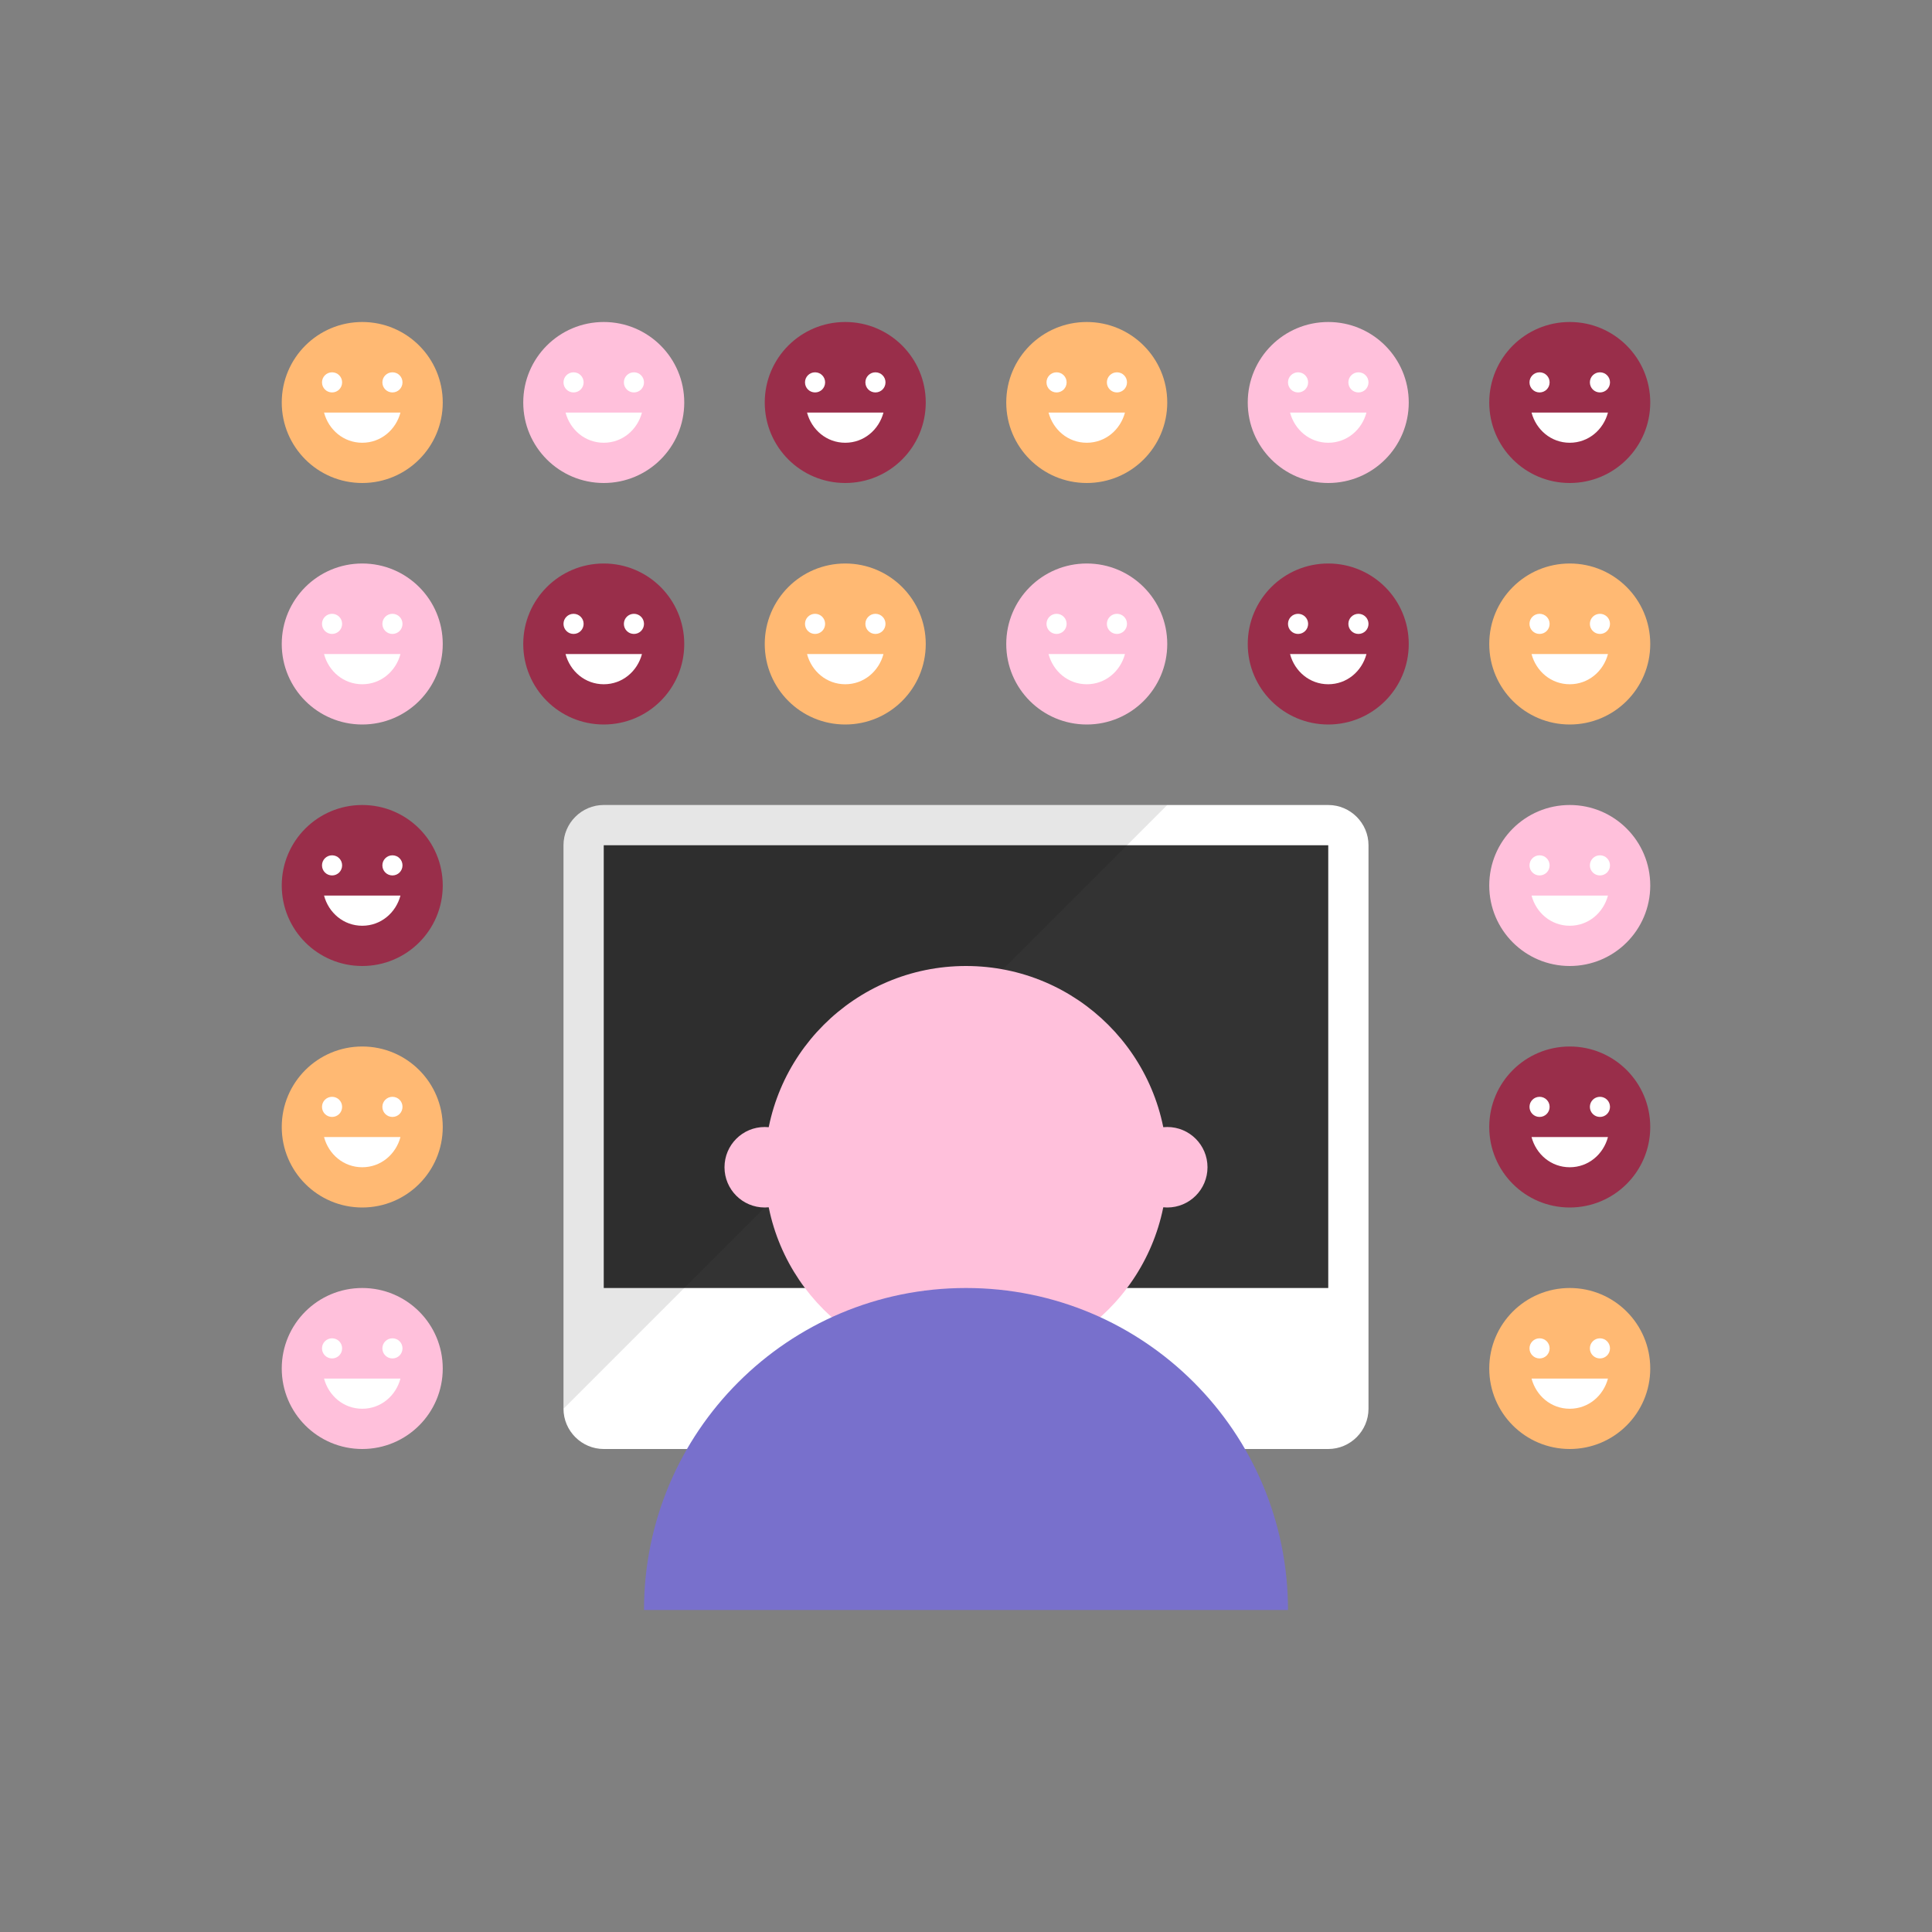 <?xml version="1.0" encoding="utf-8"?>
<!-- Generator: Adobe Illustrator 16.0.4, SVG Export Plug-In . SVG Version: 6.00 Build 0)  -->
<!DOCTYPE svg PUBLIC "-//W3C//DTD SVG 1.1//EN" "http://www.w3.org/Graphics/SVG/1.1/DTD/svg11.dtd">
<svg version="1.1" id="Layer_1" xmlns="http://www.w3.org/2000/svg" xmlns:xlink="http://www.w3.org/1999/xlink" x="0px" y="0px"
	 width="576px" height="576px" viewBox="0 0 576 576" enable-background="new 0 0 576 576" xml:space="preserve">
<rect x="0" y="0" width="576" height="576" fill="#808080" stroke="none"/>
<g>
	<g>
		<g>
			<g>
				<g>
					<path fill="#FFFFFF" d="M396,240H180c-6.598,0-12,5.402-12,12v168c0,6.598,5.402,12,12,12h216c6.598,0,12-5.402,12-12V252
						C408,245.402,402.598,240,396,240L396,240z"/>
				</g>
			</g>
			<rect x="180" y="252" fill="#333333" width="216" height="132"/>
		</g>
		<g>
			<path fill="#992E4A" d="M204,192c0,13.266-10.734,24-24,24s-24-10.734-24-24s10.734-24,24-24S204,178.734,204,192z"/>
			<path fill="#FFC0DB" d="M132,192c0,13.266-10.734,24-24,24s-24-10.734-24-24s10.734-24,24-24S132,178.734,132,192z"/>
			<path fill="#992E4A" d="M132,264c0,13.266-10.734,24-24,24s-24-10.734-24-24s10.734-24,24-24S132,250.734,132,264z"/>
			<path fill="#FFC0DB" d="M492,264c0,13.266-10.734,24-24,24s-24-10.734-24-24s10.734-24,24-24S492,250.734,492,264z"/>
			<path fill="#FFB973" d="M132,336c0,13.266-10.734,24-24,24s-24-10.734-24-24s10.734-24,24-24S132,322.734,132,336z"/>
			<path fill="#992E4A" d="M492,336c0,13.266-10.734,24-24,24s-24-10.734-24-24s10.734-24,24-24S492,322.734,492,336z"/>
			<path fill="#FFC0DB" d="M132,408c0,13.266-10.734,24-24,24s-24-10.734-24-24s10.734-24,24-24S132,394.734,132,408z"/>
			<path fill="#FFB973" d="M492,408c0,13.266-10.734,24-24,24s-24-10.734-24-24s10.734-24,24-24S492,394.734,492,408z"/>
			<path fill="#FFB973" d="M492,192c0,13.266-10.734,24-24,24s-24-10.734-24-24s10.734-24,24-24S492,178.734,492,192z"/>
			<path fill="#FFB973" d="M276,192c0,13.266-10.734,24-24,24s-24-10.734-24-24s10.734-24,24-24S276,178.734,276,192z"/>
			<path fill="#FFC0DB" d="M348,192c0,13.266-10.734,24-24,24s-24-10.734-24-24s10.734-24,24-24S348,178.734,348,192z"/>
			<path fill="#992E4A" d="M420,192c0,13.266-10.734,24-24,24s-24-10.734-24-24s10.734-24,24-24S420,178.734,420,192z"/>
			<path fill="#FFC0DB" d="M204,120c0,13.266-10.734,24-24,24s-24-10.734-24-24s10.734-24,24-24S204,106.734,204,120z"/>
			<path fill="#FFB973" d="M132,120c0,13.266-10.734,24-24,24s-24-10.734-24-24s10.734-24,24-24S132,106.734,132,120z"/>
			<path fill="#992E4A" d="M492,120c0,13.266-10.734,24-24,24s-24-10.734-24-24s10.734-24,24-24S492,106.734,492,120z"/>
			<path fill="#992E4A" d="M276,120c0,13.266-10.734,24-24,24s-24-10.734-24-24s10.734-24,24-24S276,106.734,276,120z"/>
			<path fill="#FFB973" d="M348,120c0,13.266-10.734,24-24,24s-24-10.734-24-24s10.734-24,24-24S348,106.734,348,120z"/>
			<path fill="#FFC0DB" d="M420,120c0,13.266-10.734,24-24,24s-24-10.734-24-24s10.734-24,24-24S420,106.734,420,120z"/>
		</g>
	</g>
	<path opacity="0.1" d="M180,240c-6.598,0-12,5.402-12,12v168l180-180H180z"/>
	<path fill="#FFC0DB" d="M360,348c0,6.633-5.367,12-12,12s-12-5.367-12-12s5.367-12,12-12S360,341.367,360,348z"/>
	<path fill="#FFC0DB" d="M240,348c0,6.633-5.367,12-12,12s-12-5.367-12-12s5.367-12,12-12S240,341.367,240,348z"/>
	<path fill="#FFC0DB" d="M348,348c0,33.164-26.836,60-60,60s-60-26.836-60-60s26.836-60,60-60S348,314.836,348,348z"/>
	<path fill="#7870CC" d="M288,384c-53.062,0-96,42.938-96,96h192C384,426.938,341.062,384,288,384z"/>
</g>
<g>
	<path fill="#FFFFFF" d="M108,132c5.566,0,10.031-3.867,11.391-9H96.609C97.969,128.133,102.434,132,108,132z"/>
	<path fill="#FFFFFF" d="M102,114c0,1.664-1.336,3-3,3s-3-1.336-3-3s1.336-3,3-3S102,112.336,102,114z"/>
	<path fill="#FFFFFF" d="M120,114c0,1.664-1.336,3-3,3s-3-1.336-3-3s1.336-3,3-3S120,112.336,120,114z"/>
</g>
<g>
	<path fill="#FFFFFF" d="M180,132c5.566,0,10.031-3.867,11.391-9h-22.781C169.969,128.133,174.434,132,180,132z"/>
	<path fill="#FFFFFF" d="M174,114c0,1.664-1.336,3-3,3s-3-1.336-3-3s1.336-3,3-3S174,112.336,174,114z"/>
	<path fill="#FFFFFF" d="M192,114c0,1.664-1.336,3-3,3s-3-1.336-3-3s1.336-3,3-3S192,112.336,192,114z"/>
</g>
<g>
	<path fill="#FFFFFF" d="M252,132c5.566,0,10.031-3.867,11.391-9h-22.781C241.969,128.133,246.434,132,252,132z"/>
	<path fill="#FFFFFF" d="M246,114c0,1.664-1.336,3-3,3s-3-1.336-3-3s1.336-3,3-3S246,112.336,246,114z"/>
	<path fill="#FFFFFF" d="M264,114c0,1.664-1.336,3-3,3s-3-1.336-3-3s1.336-3,3-3S264,112.336,264,114z"/>
</g>
<g>
	<path fill="#FFFFFF" d="M324,132c5.566,0,10.031-3.867,11.391-9h-22.781C313.969,128.133,318.434,132,324,132z"/>
	<path fill="#FFFFFF" d="M318,114c0,1.664-1.336,3-3,3s-3-1.336-3-3s1.336-3,3-3S318,112.336,318,114z"/>
	<path fill="#FFFFFF" d="M336,114c0,1.664-1.336,3-3,3s-3-1.336-3-3s1.336-3,3-3S336,112.336,336,114z"/>
</g>
<g>
	<path fill="#FFFFFF" d="M396,132c5.566,0,10.031-3.867,11.391-9h-22.781C385.969,128.133,390.434,132,396,132z"/>
	<path fill="#FFFFFF" d="M390,114c0,1.664-1.336,3-3,3s-3-1.336-3-3s1.336-3,3-3S390,112.336,390,114z"/>
	<path fill="#FFFFFF" d="M408,114c0,1.664-1.336,3-3,3s-3-1.336-3-3s1.336-3,3-3S408,112.336,408,114z"/>
</g>
<g>
	<path fill="#FFFFFF" d="M468,132c5.566,0,10.031-3.867,11.391-9h-22.781C457.969,128.133,462.434,132,468,132z"/>
	<path fill="#FFFFFF" d="M462,114c0,1.664-1.336,3-3,3s-3-1.336-3-3s1.336-3,3-3S462,112.336,462,114z"/>
	<path fill="#FFFFFF" d="M480,114c0,1.664-1.336,3-3,3s-3-1.336-3-3s1.336-3,3-3S480,112.336,480,114z"/>
</g>
<g>
	<path fill="#FFFFFF" d="M108,204c5.566,0,10.031-3.867,11.391-9H96.609C97.969,200.133,102.434,204,108,204z"/>
	<path fill="#FFFFFF" d="M102,186c0,1.664-1.336,3-3,3s-3-1.336-3-3s1.336-3,3-3S102,184.336,102,186z"/>
	<path fill="#FFFFFF" d="M120,186c0,1.664-1.336,3-3,3s-3-1.336-3-3s1.336-3,3-3S120,184.336,120,186z"/>
</g>
<g>
	<path fill="#FFFFFF" d="M180,204c5.566,0,10.031-3.867,11.391-9h-22.781C169.969,200.133,174.434,204,180,204z"/>
	<path fill="#FFFFFF" d="M174,186c0,1.664-1.336,3-3,3s-3-1.336-3-3s1.336-3,3-3S174,184.336,174,186z"/>
	<path fill="#FFFFFF" d="M192,186c0,1.664-1.336,3-3,3s-3-1.336-3-3s1.336-3,3-3S192,184.336,192,186z"/>
</g>
<g>
	<path fill="#FFFFFF" d="M252,204c5.566,0,10.031-3.867,11.391-9h-22.781C241.969,200.133,246.434,204,252,204z"/>
	<path fill="#FFFFFF" d="M246,186c0,1.664-1.336,3-3,3s-3-1.336-3-3s1.336-3,3-3S246,184.336,246,186z"/>
	<path fill="#FFFFFF" d="M264,186c0,1.664-1.336,3-3,3s-3-1.336-3-3s1.336-3,3-3S264,184.336,264,186z"/>
</g>
<g>
	<path fill="#FFFFFF" d="M324,204c5.566,0,10.031-3.867,11.391-9h-22.781C313.969,200.133,318.434,204,324,204z"/>
	<path fill="#FFFFFF" d="M318,186c0,1.664-1.336,3-3,3s-3-1.336-3-3s1.336-3,3-3S318,184.336,318,186z"/>
	<path fill="#FFFFFF" d="M336,186c0,1.664-1.336,3-3,3s-3-1.336-3-3s1.336-3,3-3S336,184.336,336,186z"/>
</g>
<g>
	<path fill="#FFFFFF" d="M396,204c5.566,0,10.031-3.867,11.391-9h-22.781C385.969,200.133,390.434,204,396,204z"/>
	<path fill="#FFFFFF" d="M390,186c0,1.664-1.336,3-3,3s-3-1.336-3-3s1.336-3,3-3S390,184.336,390,186z"/>
	<path fill="#FFFFFF" d="M408,186c0,1.664-1.336,3-3,3s-3-1.336-3-3s1.336-3,3-3S408,184.336,408,186z"/>
</g>
<g>
	<path fill="#FFFFFF" d="M468,204c5.566,0,10.031-3.867,11.391-9h-22.781C457.969,200.133,462.434,204,468,204z"/>
	<path fill="#FFFFFF" d="M462,186c0,1.664-1.336,3-3,3s-3-1.336-3-3s1.336-3,3-3S462,184.336,462,186z"/>
	<path fill="#FFFFFF" d="M480,186c0,1.664-1.336,3-3,3s-3-1.336-3-3s1.336-3,3-3S480,184.336,480,186z"/>
</g>
<g>
	<path fill="#FFFFFF" d="M108,276c5.566,0,10.031-3.867,11.391-9H96.609C97.969,272.133,102.434,276,108,276z"/>
	<path fill="#FFFFFF" d="M102,258c0,1.664-1.336,3-3,3s-3-1.336-3-3s1.336-3,3-3S102,256.336,102,258z"/>
	<path fill="#FFFFFF" d="M120,258c0,1.664-1.336,3-3,3s-3-1.336-3-3s1.336-3,3-3S120,256.336,120,258z"/>
</g>
<g>
	<path fill="#FFFFFF" d="M108,348c5.566,0,10.031-3.867,11.391-9H96.609C97.969,344.133,102.434,348,108,348z"/>
	<path fill="#FFFFFF" d="M102,330c0,1.664-1.336,3-3,3s-3-1.336-3-3s1.336-3,3-3S102,328.336,102,330z"/>
	<path fill="#FFFFFF" d="M120,330c0,1.664-1.336,3-3,3s-3-1.336-3-3s1.336-3,3-3S120,328.336,120,330z"/>
</g>
<g>
	<path fill="#FFFFFF" d="M108,420c5.566,0,10.031-3.867,11.391-9H96.609C97.969,416.133,102.434,420,108,420z"/>
	<path fill="#FFFFFF" d="M102,402c0,1.664-1.336,3-3,3s-3-1.336-3-3s1.336-3,3-3S102,400.336,102,402z"/>
	<path fill="#FFFFFF" d="M120,402c0,1.664-1.336,3-3,3s-3-1.336-3-3s1.336-3,3-3S120,400.336,120,402z"/>
</g>
<g>
	<path fill="#FFFFFF" d="M468,276c5.566,0,10.031-3.867,11.391-9h-22.781C457.969,272.133,462.434,276,468,276z"/>
	<path fill="#FFFFFF" d="M462,258c0,1.664-1.336,3-3,3s-3-1.336-3-3s1.336-3,3-3S462,256.336,462,258z"/>
	<path fill="#FFFFFF" d="M480,258c0,1.664-1.336,3-3,3s-3-1.336-3-3s1.336-3,3-3S480,256.336,480,258z"/>
</g>
<g>
	<path fill="#FFFFFF" d="M468,348c5.566,0,10.031-3.867,11.391-9h-22.781C457.969,344.133,462.434,348,468,348z"/>
	<path fill="#FFFFFF" d="M462,330c0,1.664-1.336,3-3,3s-3-1.336-3-3s1.336-3,3-3S462,328.336,462,330z"/>
	<path fill="#FFFFFF" d="M480,330c0,1.664-1.336,3-3,3s-3-1.336-3-3s1.336-3,3-3S480,328.336,480,330z"/>
</g>
<g>
	<path fill="#FFFFFF" d="M468,420c5.566,0,10.031-3.867,11.391-9h-22.781C457.969,416.133,462.434,420,468,420z"/>
	<path fill="#FFFFFF" d="M462,402c0,1.664-1.336,3-3,3s-3-1.336-3-3s1.336-3,3-3S462,400.336,462,402z"/>
	<path fill="#FFFFFF" d="M480,402c0,1.664-1.336,3-3,3s-3-1.336-3-3s1.336-3,3-3S480,400.336,480,402z"/>
</g>
</svg>

